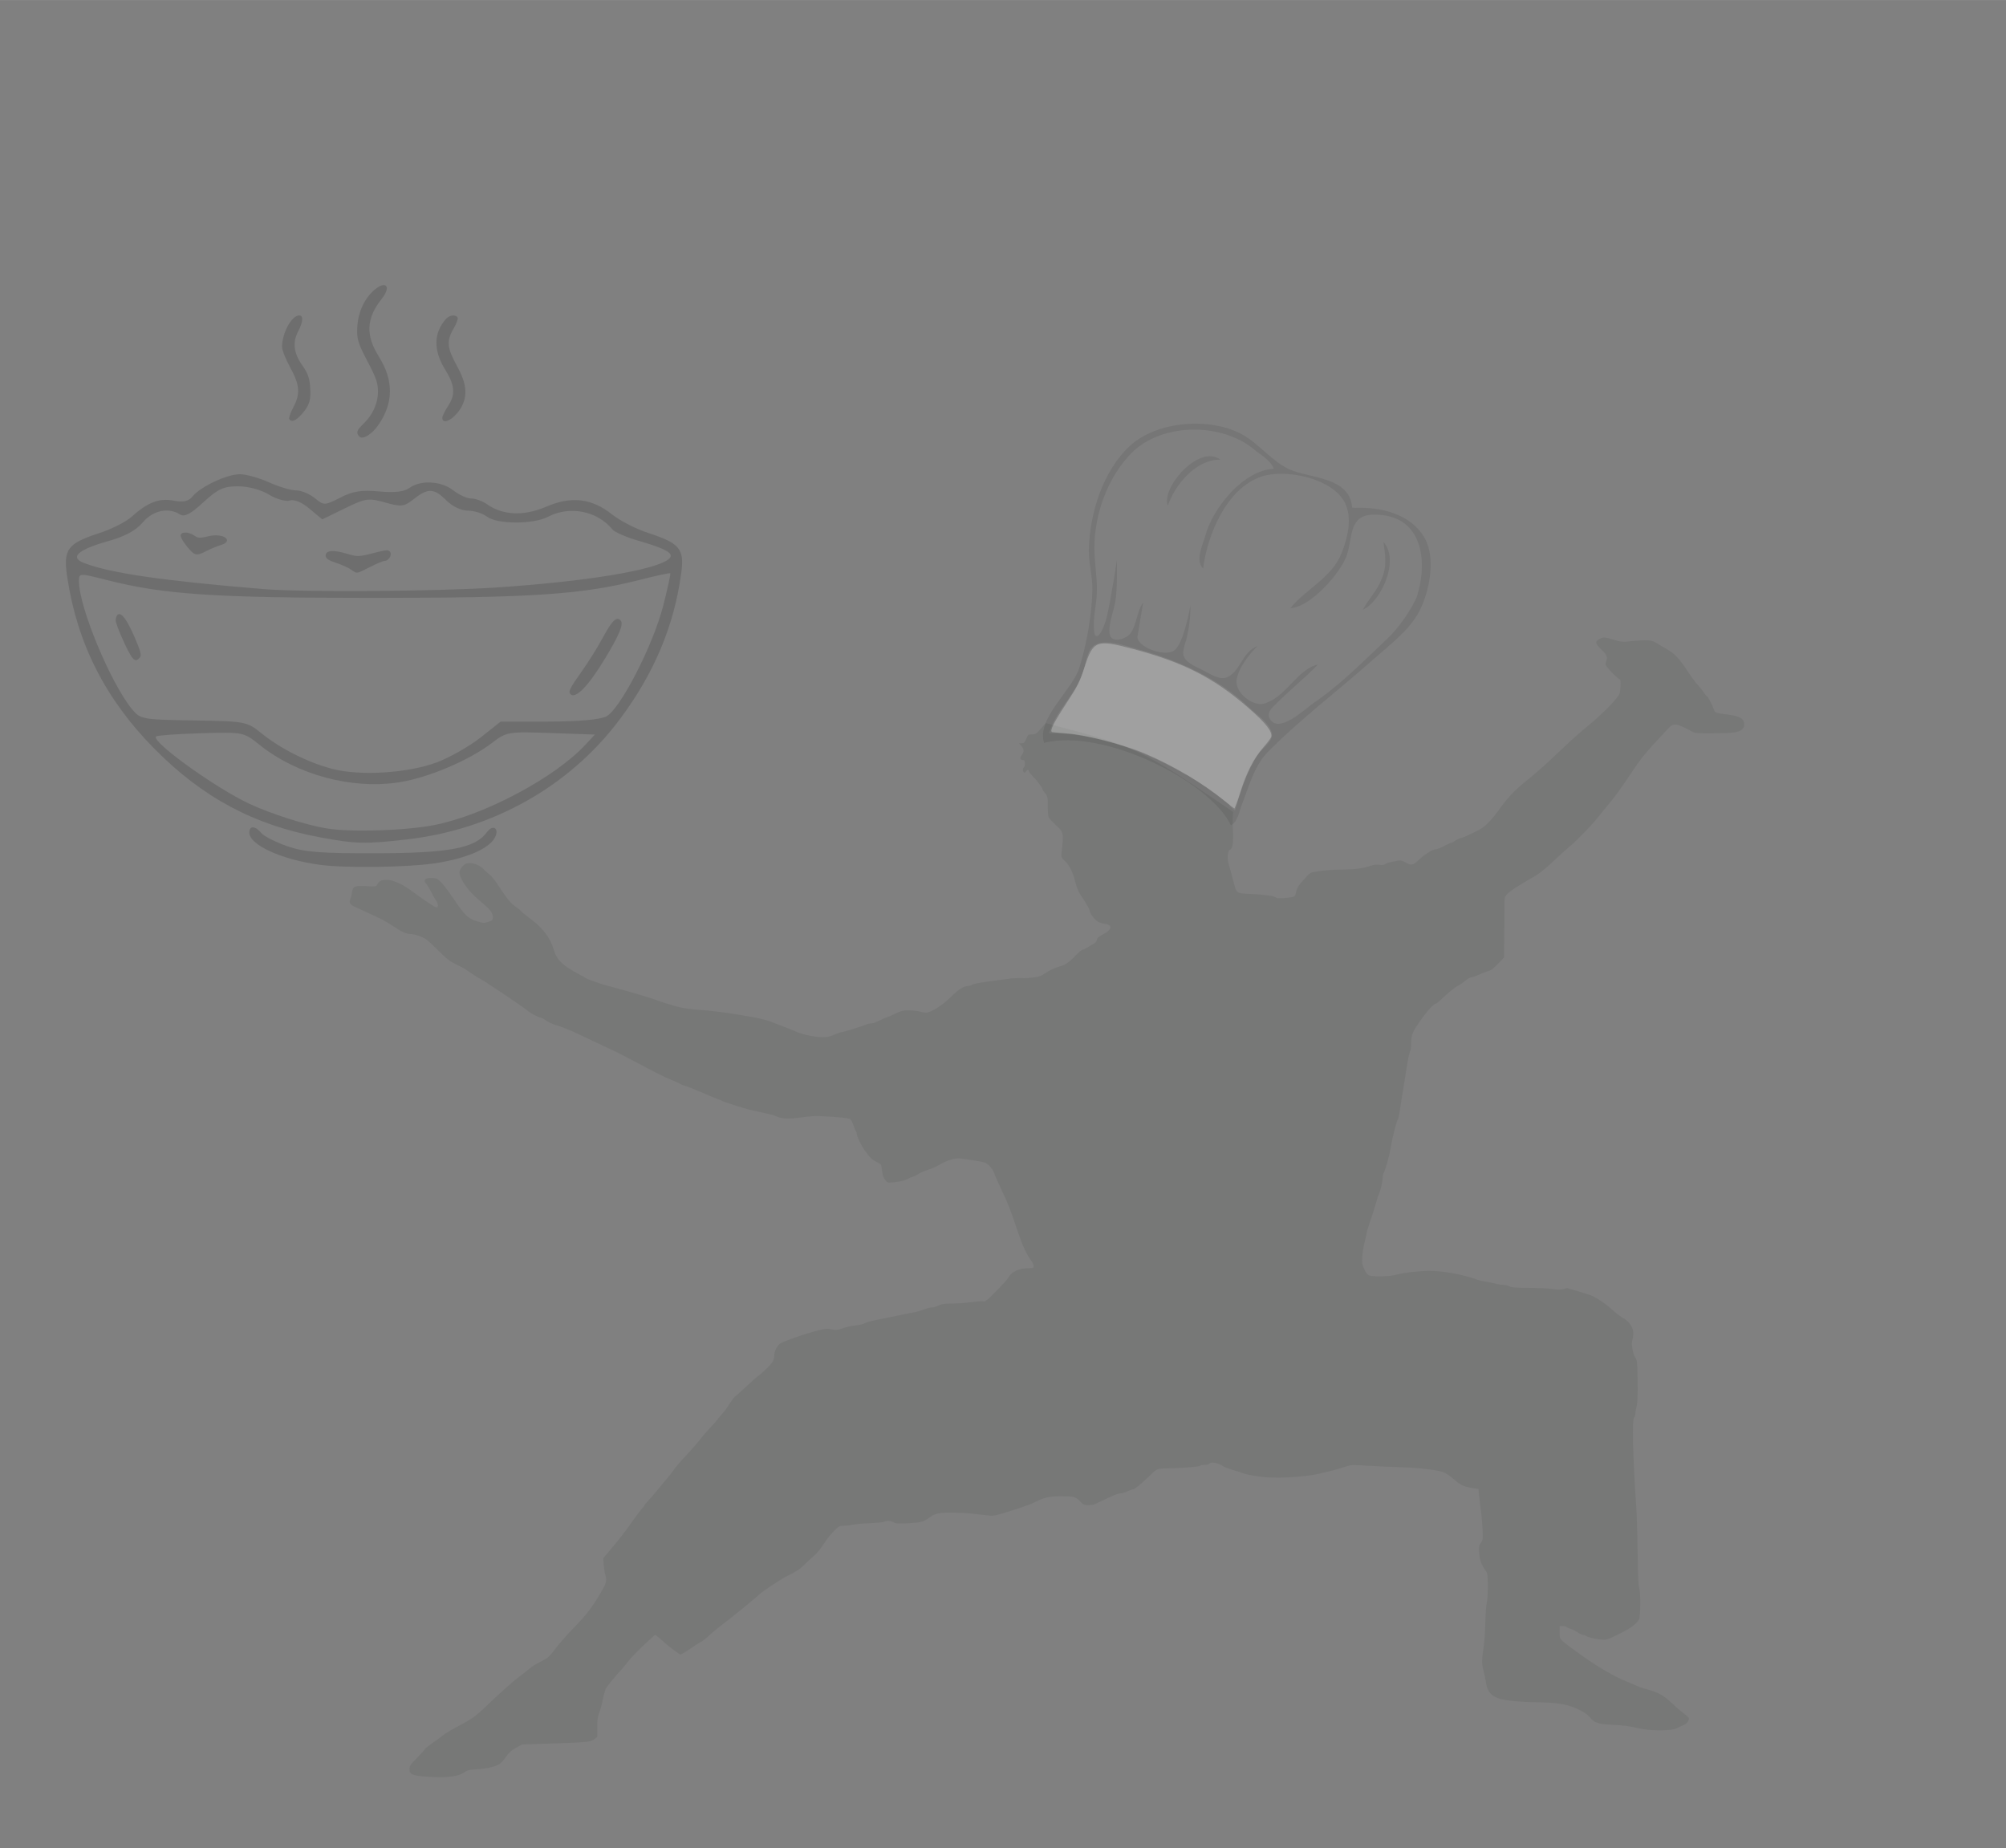 <?xml version="1.0" encoding="UTF-8" standalone="no"?>
<svg
   xmlns:dc="http://purl.org/dc/elements/1.1/"
   xmlns:cc="http://creativecommons.org/ns#"
   xmlns:rdf="http://www.w3.org/1999/02/22-rdf-syntax-ns#"
   xmlns:svg="http://www.w3.org/2000/svg"
   xmlns="http://www.w3.org/2000/svg"
   xmlns:sodipodi="http://sodipodi.sourceforge.net/DTD/sodipodi-0.dtd"
   xmlns:inkscape="http://www.inkscape.org/namespaces/inkscape"
   version="1.1"
   width="4.5in"
   height="4.146in"
   viewBox="0 0 432 398"
   id="svg39"
   sodipodi:docname="leaf-light-grey.svg"
   inkscape:version="0.92.3 (2405546, 2018-03-11)">
  <rect x="0" y="0" width="432" height="398" fill="#808080" stroke="none"/>
  <defs
     id="defs43" />
  <sodipodi:namedview
     pagecolor="#ffffff"
     bordercolor="#666666"
     borderopacity="1"
     objecttolerance="10"
     gridtolerance="10"
     guidetolerance="10"
     inkscape:pageopacity="0"
     inkscape:pageshadow="2"
     inkscape:window-width="1280"
     inkscape:window-height="961"
     id="namedview41"
     showgrid="false"
     units="in"
     inkscape:zoom="0.6951399"
     inkscape:cx="-21.634164"
     inkscape:cy="376.34893"
     inkscape:window-x="-8"
     inkscape:window-y="-8"
     inkscape:window-maximized="1"
     inkscape:current-layer="layer1" />
  <g
     id="layer1"
     transform="translate(0,-960)">
    <g
       style="fill:#000b00;fill-opacity:0.479;stroke-linejoin:miter;opacity:0.146"
       id="g14"
       transform="translate(-92.068,408.551)">
      <path
         d="m 436.625,688.994 v 9.5e-4 c -1.122,0.571 -1.06,1.017 0.296,2.306 1.227,1.166 1.41,1.635 0.995,2.71 -0.157,0.407 -0.121,0.63 0.233,1.079 0.747,0.948 2.498,2.646 2.752,2.646 0.127,0 0.201,0.551 0.148,1.545 -0.074,1.377 -0.162,1.636 -0.825,2.477 -1.241,1.573 -4.019,4.259 -6.266,6.076 -1.182,0.956 -3.133,2.667 -4.34,3.81 -1.207,1.143 -2.778,2.599 -3.472,3.26 -1.529,1.456 -4.031,3.63 -5.25,4.594 -2.316,1.831 -4.079,3.646 -5.483,5.61 -2.259,3.159 -3.534,4.428 -5.208,5.25 -0.782,0.384 -1.761,0.838 -2.159,1.037 -0.407,0.203 -1.018,0.437 -1.355,0.508 -0.362,0.077 -0.884,0.346 -1.206,0.571 -0.313,0.219 -0.657,0.402 -0.783,0.402 -0.106,0 -0.826,0.339 -1.609,0.741 -0.783,0.402 -1.63,0.741 -1.905,0.741 -0.593,0 -2.287,1.057 -3.536,2.223 -1.314,1.227 -1.665,1.3 -2.837,0.614 -0.67,-0.393 -1.146,-0.526 -1.545,-0.444 -0.322,0.066 -1.016,0.211 -1.567,0.318 -0.55,0.106 -1.144,0.316 -1.333,0.466 -0.213,0.168 -0.635,0.234 -1.27,0.148 -0.614,-0.083 -1.243,-0.026 -1.757,0.17 -1.54,0.587 -3.366,0.819 -6.288,0.847 -1.63,0.015 -3.831,0.172 -4.911,0.339 -1.926,0.298 -1.932,0.291 -2.858,1.355 -0.493,0.566 -1.04,1.183 -1.185,1.334 -0.405,0.421 -0.834,1.332 -0.995,2.117 -0.156,0.761 -0.254,0.785 -2.519,0.995 -0.931,0.086 -1.541,0.038 -1.715,-0.106 -0.441,-0.365 -2.413,-0.649 -5.462,-0.783 -3.217,-0.141 -3.027,0.021 -3.832,-3.133 -0.297,-1.164 -0.694,-2.606 -0.889,-3.197 -0.398,-1.208 -0.255,-2.988 0.233,-3.175 0.613,-0.236 0.812,-1.546 0.656,-4.445 -0.099,-1.842 -0.067,-3.113 0.085,-3.683 -20.352,-13.872 -20.352,-13.872 -40.391,-19.158 -2.102,2.45 -2.075,2.434 -2.964,2.434 -0.783,0 -0.856,0.039 -1.228,0.953 -0.326,0.801 -0.466,0.953 -0.974,0.953 l -0.614,0.011 0.445,0.455 c 0.677,0.741 0.739,1.311 0.212,2.032 -0.51,0.697 -0.423,1.101 0.233,1.101 0.318,0 0.402,0.148 0.402,0.72 0,0.403 -0.087,0.8 -0.212,0.868 -0.299,0.165 -0.278,0.894 0.021,1.08 0.145,0.09 0.336,-0.023 0.444,-0.212 0.231,-0.404 0.593,-0.445 0.593,-0.085 0,0.148 0.288,0.537 0.635,0.889 1.029,1.045 2.329,2.752 2.329,3.027 0,0.127 0.26,0.545 0.571,0.91 0.536,0.63 0.563,0.804 0.55,2.71 -0.008,1.122 0.081,2.246 0.191,2.455 0.123,0.235 0.757,0.915 1.439,1.546 1.837,1.698 1.836,1.692 1.333,6.054 -0.112,0.973 -0.06,1.055 0.741,1.8 0.977,0.907 1.739,2.476 2.265,4.657 0.215,0.889 0.664,1.985 1.037,2.541 1.278,1.9 2.032,3.218 2.032,3.556 0,0.487 1.085,1.896 1.736,2.286 0.302,0.181 0.994,0.409 1.545,0.487 1.714,0.24 1.523,1.267 -0.445,2.286 -0.975,0.505 -1.267,0.763 -1.312,1.186 -0.039,0.36 -0.301,0.647 -0.847,0.931 -0.428,0.224 -1.04,0.567 -1.355,0.783 -0.3,0.207 -0.677,0.381 -0.847,0.381 -0.148,0 -0.789,0.503 -1.397,1.143 -1.445,1.519 -2.287,2.114 -3.429,2.435 -1.271,0.357 -2.246,0.822 -3.387,1.588 -0.722,0.484 -1.312,0.702 -2.434,0.825 -0.804,0.088 -1.652,0.16 -1.842,0.148 -1.165,-0.073 -2.56,-0.013 -3.768,0.169 -0.761,0.115 -2.666,0.37 -4.234,0.572 -1.565,0.201 -3.07,0.486 -3.324,0.656 -0.254,0.17 -0.656,0.297 -0.868,0.297 -0.91,0 -2.117,0.762 -3.662,2.308 -1.842,1.842 -4.298,3.408 -5.398,3.408 -0.381,0 -0.956,-0.096 -1.27,-0.211 -0.321,-0.118 -1.291,-0.23 -2.18,-0.254 -1.461,-0.04 -1.777,0.045 -3.26,0.741 -0.909,0.426 -1.715,0.783 -1.799,0.783 -0.127,0 -1.776,0.745 -2.413,1.08 -0.21,0.11 -0.614,0.19 -0.91,0.19 -0.275,0 -0.826,0.127 -1.207,0.297 -0.952,0.423 -4.869,1.608 -5.25,1.608 -0.17,0 -0.821,0.243 -1.44,0.529 -0.842,0.391 -1.503,0.529 -2.477,0.529 -1.715,0 -4.343,-0.543 -5.821,-1.207 -1.019,-0.458 -1.994,-0.835 -5.398,-2.117 -1.486,-0.56 -2.477,-0.785 -6.986,-1.524 -3.366,-0.552 -5.546,-0.805 -8.997,-1.08 -1.863,-0.148 -3.491,-0.429 -4.657,-0.783 -0.993,-0.302 -2.135,-0.645 -2.541,-0.762 -0.399,-0.116 -1.016,-0.34 -1.376,-0.487 -0.888,-0.362 -6.433,-2.02 -9.949,-2.942 -1.162,-0.305 -2.308,-0.635 -2.54,-0.741 -0.233,-0.106 -0.89,-0.336 -1.482,-0.529 -0.573,-0.187 -1.142,-0.424 -1.27,-0.529 -0.105,-0.086 -0.875,-0.516 -1.694,-0.953 -3.436,-1.829 -4.668,-3.088 -5.292,-5.292 -0.688,-2.432 -2.349,-4.616 -5.123,-6.668 -0.973,-0.72 -1.813,-1.423 -1.905,-1.566 -0.099,-0.153 -0.634,-0.573 -1.185,-0.953 -1.015,-0.7 -1.866,-1.734 -3.832,-4.763 -0.575,-0.887 -1.376,-1.863 -1.799,-2.18 -0.423,-0.318 -0.901,-0.749 -1.08,-0.953 -0.753,-0.855 -1.969,-1.44 -2.985,-1.44 -0.847,0 -1.101,0.106 -1.651,0.656 -0.995,0.995 -0.915,1.887 0.381,3.832 1.032,1.548 1.859,2.396 4.319,4.487 1.351,1.148 1.897,1.989 1.799,2.837 -0.051,0.444 -0.235,0.606 -1.038,0.847 -0.891,0.267 -1.076,0.263 -2.456,-0.169 -1.859,-0.583 -2.581,-1.271 -4.869,-4.678 -1.735,-2.584 -2.922,-4.021 -3.641,-4.403 -0.636,-0.338 -2.244,-0.297 -2.561,0.085 -0.211,0.254 -0.171,0.445 0.254,0.995 0.295,0.382 0.805,1.228 1.122,1.863 0.318,0.635 0.754,1.424 0.974,1.736 0.479,0.682 0.529,1.439 0.063,1.439 -0.318,0 -2.44,-1.411 -5.271,-3.493 -2.122,-1.56 -4.064,-2.435 -5.441,-2.435 -1.228,0 -1.619,0.206 -2.075,1.059 -0.201,0.376 -0.403,0.408 -2.18,0.296 -2.604,-0.164 -3.038,10e-4 -3.218,1.334 -0.074,0.552 -0.244,1.222 -0.381,1.503 -0.287,0.587 -0.042,1.08 0.72,1.461 0.508,0.254 2.774,1.311 5.589,2.604 0.827,0.38 2.201,1.187 3.069,1.778 1.587,1.081 2.71,1.609 3.514,1.609 0.868,0 2.65,0.587 3.451,1.143 0.449,0.312 1.708,1.489 2.794,2.583 1.645,1.657 2.28,2.15 3.789,2.879 0.99,0.478 1.847,0.927 1.905,0.995 0.175,0.207 3.154,2.138 3.302,2.138 0.212,0 9.247,6.059 9.928,6.668 0.715,0.64 2.477,1.588 2.921,1.588 0.169,0 0.69,0.287 1.164,0.635 0.478,0.351 1.567,0.826 2.413,1.059 0.847,0.233 3.027,1.122 4.826,1.99 1.8,0.868 4.19,1.993 5.293,2.498 2.179,0.998 3.851,1.823 6.986,3.493 4.338,2.31 6.159,3.22 7.536,3.768 0.803,0.32 1.638,0.686 1.884,0.847 0.241,0.157 0.804,0.381 1.27,0.508 0.466,0.127 1.948,0.698 3.281,1.291 1.333,0.593 2.854,1.237 3.387,1.419 0.526,0.179 1.055,0.407 1.164,0.487 0.124,0.09 1.309,0.497 2.646,0.911 3.321,1.026 3.093,0.943 5.843,1.524 1.357,0.287 2.749,0.662 3.112,0.847 0.971,0.493 2.582,0.587 4.594,0.318 0.994,-0.133 2.413,-0.296 3.154,-0.36 1.461,-0.127 7.26,0.277 7.981,0.572 0.317,0.129 0.584,0.575 0.826,1.312 0.203,0.617 0.439,1.211 0.55,1.334 0.101,0.111 0.191,0.36 0.191,0.551 0,0.571 0.994,2.625 1.799,3.725 1.1,1.504 1.609,1.967 2.583,2.413 0.826,0.379 0.892,0.487 1.016,1.418 0.214,1.608 0.274,1.843 0.762,2.455 0.422,0.53 0.551,0.58 1.545,0.487 1.715,-0.161 2.518,-0.363 3.302,-0.783 0.401,-0.215 0.974,-0.445 1.27,-0.529 0.297,-0.085 0.779,-0.346 1.101,-0.571 0.313,-0.219 1.186,-0.59 1.948,-0.826 0.742,-0.23 1.869,-0.73 2.498,-1.101 1.636,-0.963 3.303,-1.489 4.424,-1.355 2.054,0.246 4.973,0.746 5.377,0.91 0.739,0.301 1.712,1.419 1.99,2.308 0.146,0.466 0.88,2.121 1.63,3.683 1.303,2.714 1.867,4.148 3.684,9.569 0.808,2.412 1.735,4.362 2.689,5.61 0.275,0.36 0.487,0.868 0.487,1.101 0,0.402 -0.127,0.466 -0.974,0.466 -2.138,0 -3.825,0.744 -4.445,1.969 -0.184,0.363 -1.38,1.69 -2.646,2.964 -2.036,2.049 -2.35,2.307 -2.879,2.201 -0.317,-0.063 -1.48,0.033 -2.583,0.19 -1.12,0.16 -2.963,0.297 -4.106,0.297 -1.651,0 -2.243,0.088 -2.9,0.423 -0.464,0.236 -1.122,0.423 -1.461,0.423 -0.36,0 -1.143,0.191 -1.757,0.445 -0.614,0.254 -1.59,0.517 -2.181,0.614 -0.573,0.094 -1.439,0.275 -1.905,0.381 -0.466,0.106 -1.652,0.354 -2.646,0.55 -4.806,0.947 -5.08,1.017 -6.351,1.567 -0.296,0.128 -1.059,0.264 -1.694,0.317 -0.636,0.053 -1.781,0.31 -2.54,0.571 -1.209,0.416 -1.502,0.46 -2.456,0.254 -0.909,-0.196 -1.378,-0.154 -2.667,0.17 -3.092,0.777 -8.062,2.523 -8.574,3.006 -0.632,0.597 -1.122,1.694 -1.122,2.541 0,0.338 -0.13,0.866 -0.297,1.185 -0.32,0.612 -2.219,2.504 -3.091,3.091 -0.292,0.197 -1.518,1.276 -2.731,2.413 -1.201,1.127 -2.286,2.096 -2.392,2.138 -0.106,0.042 -0.633,0.742 -1.143,1.545 -0.526,0.827 -1.143,1.693 -1.397,1.947 -0.233,0.233 -0.684,0.757 -0.995,1.165 -0.303,0.397 -1.164,1.397 -1.927,2.202 -0.762,0.804 -1.524,1.694 -1.693,1.947 -0.339,0.508 -2.434,2.922 -3.493,4.022 -1.101,1.144 -2.099,2.326 -2.689,3.197 -0.3,0.443 -0.789,1.053 -1.058,1.355 -0.26,0.291 -1.228,1.44 -2.117,2.54 -0.889,1.1 -1.91,2.281 -2.265,2.625 -0.365,0.354 -0.656,0.72 -0.656,0.825 0,0.106 -0.19,0.36 -0.424,0.572 -0.233,0.211 -1.023,1.222 -1.757,2.286 -1.617,2.345 -3.62,4.932 -5.377,6.964 l -1.312,1.524 0.106,1.439 c 0.063,0.783 0.211,1.715 0.318,2.054 0.486,1.545 0.267,2.125 -2.519,6.457 -0.918,1.427 -2.214,2.972 -4.064,4.869 -1.495,1.533 -3.36,3.646 -4.149,4.7 -1.286,1.719 -1.61,2.008 -2.943,2.667 -0.806,0.399 -1.804,0.969 -2.202,1.291 -0.385,0.312 -1.096,0.896 -1.588,1.27 -0.482,0.367 -1.246,0.978 -1.715,1.334 -1.119,0.851 -3.724,3.199 -6.351,5.716 -2.432,2.33 -3.158,2.851 -6.351,4.53 -1.274,0.67 -2.561,1.44 -2.858,1.694 -0.296,0.254 -1.314,1.014 -2.265,1.672 -0.976,0.675 -1.757,1.292 -1.757,1.376 0,0.085 -0.756,0.938 -1.694,1.884 -1.454,1.467 -1.694,1.82 -1.694,2.435 0,1.312 0.614,1.517 5.165,1.757 3.091,0.163 5.445,-0.184 6.584,-0.974 0.724,-0.502 1.101,-0.608 2.752,-0.698 2.202,-0.121 4.209,-0.619 4.975,-1.186 0.293,-0.216 0.891,-0.908 1.333,-1.545 0.616,-0.887 1.143,-1.355 2.117,-1.884 l 1.312,-0.72 4.34,-0.148 c 9.738,-0.318 10.415,-0.381 11.177,-0.953 l 0.677,-0.508 v -2.096 c 0,-1.545 0.09,-2.314 0.381,-3.006 0.217,-0.515 0.584,-1.776 0.783,-2.815 0.203,-1.056 0.516,-2.176 0.677,-2.498 0.262,-0.525 2.194,-2.865 3.514,-4.276 0.225,-0.24 0.653,-0.765 0.953,-1.165 0.844,-1.124 2.71,-3.049 4.53,-4.7 l 1.651,-1.482 0.572,0.466 c 0.339,0.254 0.924,0.77 1.334,1.143 1.241,1.13 3.302,2.667 3.557,2.667 0.127,0 1.146,-0.609 2.265,-1.376 1.104,-0.757 2.074,-1.376 2.138,-1.376 0.17,0 1.097,-0.746 2.096,-1.672 0.462,-0.428 1.414,-1.213 2.117,-1.736 1.858,-1.382 7.469,-5.953 8.468,-6.901 0.673,-0.639 4.568,-3.205 5.821,-3.832 2.176,-1.088 2.71,-1.418 3.684,-2.392 0.508,-0.508 1.456,-1.402 2.117,-1.969 0.673,-0.577 1.543,-1.631 2.032,-2.435 0.464,-0.763 1.402,-1.985 2.096,-2.71 1.212,-1.265 1.312,-1.334 2.286,-1.334 0.55,0 1.4,-0.096 1.863,-0.211 0.468,-0.117 2.117,-0.275 3.683,-0.339 1.567,-0.064 3.017,-0.208 3.218,-0.318 0.541,-0.294 1.335,-0.235 2.011,0.128 0.509,0.273 1.079,0.313 3.26,0.19 2.731,-0.153 3.178,-0.271 4.742,-1.44 0.363,-0.271 1.078,-0.579 1.609,-0.677 1.417,-0.262 5.102,-0.192 7.727,0.106 1.292,0.147 2.794,0.322 3.345,0.382 0.825,0.089 1.671,-0.108 4.763,-1.101 2.053,-0.659 4.044,-1.352 4.382,-1.525 2.563,-1.31 3.472,-1.545 6.182,-1.545 2.858,0 3.195,0.086 4.213,1.185 0.57,0.616 0.804,0.72 1.651,0.72 0.529,0 1.149,-0.073 1.355,-0.17 0.197,-0.093 0.889,-0.423 1.524,-0.719 0.635,-0.296 1.689,-0.792 2.35,-1.101 0.652,-0.305 1.44,-0.55 1.757,-0.55 0.318,0 0.972,-0.194 1.44,-0.423 0.485,-0.237 1.016,-0.423 1.185,-0.423 0.381,0 1.628,-1.019 3.62,-2.922 1.776,-1.696 1.228,-1.523 5.314,-1.651 2.71,-0.085 5.402,-0.335 5.61,-0.529 0.109,-0.102 0.55,-0.19 0.974,-0.19 0.445,0 0.859,-0.09 0.932,-0.212 0.308,-0.514 2.084,-0.203 3.069,0.55 0.179,0.137 1.037,0.466 1.905,0.72 0.868,0.254 1.737,0.527 1.905,0.614 0.446,0.231 2.157,0.607 3.959,0.868 3.173,0.459 9.293,0.165 12.765,-0.613 2.476,-0.555 4.402,-1.062 5.991,-1.61 0.93,-0.321 1.46,-0.314 4.975,-0.105 2.18,0.13 5.144,0.26 6.605,0.296 2.858,0.07 6.393,0.401 8.256,0.804 1.27,0.275 1.866,0.589 3.599,2.075 1.231,1.055 1.948,1.355 3.81,1.63 l 1.164,0.17 0.148,1.587 c 0.085,0.868 0.252,2.244 0.381,3.07 0.125,0.804 0.268,2.561 0.339,3.894 0.119,2.245 0.104,2.434 -0.339,3.028 -0.425,0.57 -0.469,0.847 -0.381,2.159 0.103,1.545 0.514,2.684 1.376,3.853 0.45,0.61 0.487,0.847 0.487,3.536 0,1.587 -0.102,3.134 -0.233,3.472 -0.123,0.319 -0.243,2.159 -0.296,4.086 -0.053,1.926 -0.197,4.148 -0.318,4.974 -0.473,3.239 -0.491,3.981 -0.106,5.399 0.207,0.763 0.44,1.884 0.529,2.477 0.419,2.795 1.651,3.682 5.716,4.128 1.333,0.146 3.916,0.281 5.715,0.296 3.154,0.027 5.501,0.326 7.091,0.932 1.966,0.749 3.241,1.501 3.937,2.35 0.955,1.163 1.799,1.422 4.954,1.566 2.37,0.109 3.301,0.238 5.927,0.825 2.201,0.492 6.687,0.461 7.706,-0.063 0.421,-0.217 1.121,-0.553 1.566,-0.741 0.761,-0.321 1.244,-1.036 1.059,-1.525 -0.047,-0.125 -0.52,-0.562 -1.059,-0.952 -0.542,-0.393 -1.642,-1.344 -2.477,-2.138 -1.769,-1.682 -2.965,-2.366 -5.06,-2.943 -0.827,-0.228 -1.713,-0.49 -1.948,-0.592 -1.565,-0.681 -2.034,-0.886 -3.006,-1.27 -2.563,-1.013 -6.754,-3.513 -10.521,-6.287 -3.938,-2.899 -3.726,-2.668 -3.726,-4.234 v -1.355 l 0.741,0.01 c 0.402,-0.01 0.741,0.053 0.741,0.159 0,0.085 0.383,0.269 0.825,0.403 0.468,0.141 1.189,0.503 1.63,0.804 0.427,0.291 0.931,0.529 1.143,0.529 0.19,0 0.425,0.061 0.508,0.148 0.299,0.315 1.779,0.691 3.112,0.825 1.398,0.141 1.442,0.133 3.832,-1.037 2.712,-1.328 3.774,-2.071 4.53,-3.218 0.387,-0.588 0.436,-5.818 0.064,-6.88 -0.177,-0.505 -0.271,-2.879 -0.318,-7.409 -0.038,-3.662 -0.177,-8.15 -0.297,-9.95 -0.769,-11.537 -0.931,-18.84 -0.444,-19.328 0.127,-0.127 0.233,-0.444 0.233,-0.719 0,-0.254 0.12,-0.976 0.275,-1.588 0.205,-0.806 0.271,-2.35 0.233,-5.526 -0.047,-3.916 -0.103,-4.447 -0.466,-4.974 -0.569,-0.828 -0.948,-2.92 -0.677,-3.853 0.619,-2.136 -0.149,-3.703 -2.371,-4.974 -0.445,-0.254 -1.248,-0.891 -1.8,-1.398 -1.269,-1.165 -2.768,-2.254 -4.297,-3.049 -0.63,-0.327 -5.616,-1.769 -5.616,-1.769 -0.723,0.325 -1.686,0.431 -3.19,0.203 -0.867,-0.132 -3.176,-0.224 -5.124,-0.232 -2.667,-0.012 -3.661,-0.086 -4.064,-0.318 -0.296,-0.17 -0.846,-0.307 -1.249,-0.317 -0.402,-0.01 -1.016,-0.085 -1.376,-0.19 -0.36,-0.106 -1.313,-0.316 -2.138,-0.445 -0.804,-0.125 -1.674,-0.312 -1.905,-0.403 -2.796,-1.095 -7.621,-2.013 -10.584,-1.99 -2.329,0.018 -5.589,0.401 -6.986,0.804 -1.313,0.379 -4.489,0.514 -5.758,0.233 -0.551,-0.122 -0.77,-0.356 -1.228,-1.334 -0.495,-1.055 -0.557,-1.377 -0.466,-2.794 0.057,-0.889 0.264,-2.22 0.466,-2.985 0.2,-0.76 0.414,-1.671 0.466,-2.012 0.054,-0.358 0.164,-0.827 0.254,-1.058 0.249,-0.637 1.642,-4.95 1.927,-6.034 0.138,-0.526 0.345,-1.151 0.466,-1.376 0.323,-0.601 0.79,-2.646 0.804,-3.493 0.007,-0.423 0.081,-0.849 0.169,-0.952 0.293,-0.342 1.258,-3.682 1.524,-5.292 0.136,-0.824 0.327,-1.818 0.423,-2.223 0.666,-2.792 0.919,-3.739 1.122,-3.98 0.136,-0.162 0.34,-1.164 0.487,-2.223 0.15,-1.079 0.326,-2.179 0.381,-2.477 0.093,-0.506 0.534,-3.132 0.995,-6.139 0.344,-2.243 0.641,-3.68 0.847,-4.064 0.112,-0.209 0.186,-0.868 0.19,-1.482 0.017,-2.159 0.199,-2.555 2.773,-6.097 0.919,-1.264 2.159,-2.54 2.477,-2.54 0.127,0 0.632,-0.384 1.143,-0.868 1.86,-1.76 3.218,-2.835 3.811,-3.091 0.339,-0.147 1.006,-0.604 1.482,-1.016 0.477,-0.414 1.079,-0.741 1.312,-0.741 0.254,0 0.929,-0.237 1.503,-0.508 0.591,-0.279 1.482,-0.635 1.99,-0.783 0.868,-0.254 1.122,-0.465 2.773,-2.18 l 0.741,-0.783 0.064,-5.652 c 0.021,-3.112 0.048,-6.076 0.042,-6.562 -0.016,-1.376 0.553,-1.837 6.752,-5.441 0.829,-0.482 2.408,-1.784 3.663,-2.985 1.222,-1.17 2.822,-2.617 3.578,-3.239 1.742,-1.432 4.575,-4.38 6.33,-6.562 0.764,-0.951 2.026,-2.525 2.815,-3.472 0.799,-0.958 2.521,-3.365 3.831,-5.335 2.648,-3.979 3.044,-4.471 8.129,-9.907 1.35,-1.443 1.738,-1.401 5.441,0.572 0.509,0.271 1.291,0.325 3.81,0.318 4.614,-0.014 6.098,-0.189 6.774,-0.825 0.425,-0.401 0.53,-0.677 0.487,-1.249 -0.083,-1.101 -0.972,-1.622 -3.282,-1.926 -2.983,-0.394 -2.97,-0.378 -3.238,-1.122 -0.388,-1.077 -1.355,-2.9 -1.524,-2.9 -0.084,0 -0.384,-0.358 -0.677,-0.804 -0.278,-0.422 -0.873,-1.159 -1.312,-1.63 -0.429,-0.46 -1.416,-1.801 -2.159,-2.943 -1.67,-2.563 -2.92,-3.898 -4.53,-4.763 -0.676,-0.363 -1.564,-0.894 -1.99,-1.185 -1.183,-0.809 -2.179,-0.857 -6.478,-0.402 -0.909,0.096 -1.544,0.018 -2.54,-0.297 -2.158,-0.681 -2.54,-0.719 -3.345,-0.317 v 9.5e-4 z"
         id="path12"
         inkscape:connector-curvature="0"
         style="fill:#000b00;fill-opacity:0.479"
         sodipodi:nodetypes="cccccsccscccsccccscscccccccccccccccccccccscccccsscccscsccccccccsccccccsccccscssscscccscscscscccscccccccccccccccsccccccccccscscscccccccsccccscscccccccccccccccccccsccccccccccccccccssccccscsccccccccccsccccccccccccccscccccccccccccccccscsccccccccccscccccccccscsccccccccsccccccccccsscscccscscccsccccccccccccccccccssccccccccccccccccccccsccsccscccccsccsccccccccccccccccccccscccccccccccccccscccscccccccccccccccccccscccccccccc" />
    </g>
    <g
       style="fill:#000000;fill-opacity:1;stroke-linejoin:miter"
       id="g16" />
    <g
       style="fill:#000000;fill-opacity:1;stroke-linejoin:miter"
       id="g20"
       transform="translate(-92.068,408.551)">
      <path
         d="m 397.095,530.754 0.417,1.251 0.417,1.251 -0.834,-2.503"
         id="path18"
         inkscape:connector-curvature="0" />
    </g>
    <g
       style="fill:#000000;fill-opacity:0;stroke-linejoin:miter"
       id="g32"
       transform="translate(-92.068,408.551)">
      <path
         d="m 380.251,818.62 v 0 2.6e-4 l -2.53,-2.526 c 0.205,-3e-4 0.425,-3e-4 0.628,-3e-4 v 0 c 11.632,0 28.297,-0.352 28.297,14.425 v 0 c 0,0.741 -0.044,1.51 -0.132,2.305 v 0 c -0.617,5.591 -3.493,13.077 -6.1,19.912 v 0 c -2.594,6.801 -4.916,12.944 -5.371,17.074 v 0 c -0.362,3.28 0.509,3.259 0.959,3.316 h -3e-5 c 0.134,0.017 0.296,0.028 0.49,0.028 v 0 c 6.405,0 23.183,-9.557 37.83,-18.002 v 0 c 7.571,-4.365 14.481,-8.36 18.192,-9.785 h -2e-5 c 0.989,-0.38 1.985,-0.674 2.888,-0.716 h 1.9e-4 c 0.074,-0.003 0.149,-0.005 0.225,-0.005 v 0 c 1.511,0 3.38,0.948 3.38,3.213 v 0 c 0,0.41 -0.07,0.783 -0.153,1.093 l -2.438,-0.661 v 0 l 2.477,0.495 -3e-5,2e-4 -0.039,0.166 c -1.27,4.684 -14.533,17.404 -24.684,25.774 v 0 c -4.419,3.644 -8.507,6.673 -11.991,9.256 v 0 c -2.662,1.973 -4.929,3.655 -6.775,5.177 v 0 c -3.729,3.074 -4.726,4.747 -4.714,5.784 v 0 c 0.042,3.445 8.326,8.131 20.153,14.183 1.242,0.636 1.734,2.158 1.098,3.4 -0.636,1.242 -2.158,1.734 -3.4,1.098 v 0 c -9.636,-4.931 -22.814,-11.227 -22.903,-18.62 v 0 c -0.046,-3.803 3.151,-6.94 6.552,-9.744 h 3e-5 c 1.968,-1.622 4.351,-3.388 6.981,-5.337 h 3e-5 c 3.488,-2.586 7.479,-5.545 11.786,-9.095 v 0 c 10.829,-8.928 22.282,-20.468 23.022,-23.197 l -0.039,0.166 3e-5,-2.3e-4 2.477,0.495 v 0 l -2.438,-0.661 c 0.003,-0.011 -0.022,0.074 -0.022,0.229 v 0 c 0,1.377 1.33,1.839 1.673,1.839 v 0 c 0.007,0 0.01,-1.4e-4 0.01,-1.8e-4 h 1.5e-4 c -0.083,0.004 -0.472,0.063 -1.311,0.386 h -3e-5 c -3.236,1.243 -9.679,4.948 -17.48,9.446 v 0 c -13.721,7.911 -32.191,18.677 -40.354,18.677 v 0 c -0.375,0 -0.75,-0.02 -1.121,-0.067 v 0 c -5.084,-0.64 -5.749,-5.265 -5.35,-8.883 v 0 c 0.544,-4.932 3.188,-11.807 5.673,-18.32 v 0 c 2.708,-7.099 5.27,-13.871 5.799,-18.666 v 0 c 0.069,-0.628 0.102,-1.211 0.102,-1.751 v 0 c 0,-8.656 -8.904,-9.372 -23.245,-9.372 v 0 c -0.206,0 -0.417,10e-5 -0.621,4e-4 -0.671,9e-4 -1.314,-0.265 -1.789,-0.739 -0.475,-0.474 -0.741,-1.117 -0.741,-1.788 v 0 -2.6e-4 c 0,-1.395 1.131,-2.526 2.526,-2.526 1.395,0 2.526,1.131 2.526,2.526 z"
         id="path30"
         inkscape:connector-curvature="0"
         style="fill:#000000;fill-opacity:0" />
    </g>
    <g
       id="g901"
       transform="matrix(0.362,0,0,0.362,-4.521,911.186)"
       style="opacity:0.14">
      <path
         inkscape:connector-curvature="0"
         id="path833"
         d="m 203.043,649.315 c -22.887,-3.035 -42.239,-11.835 -42.239,-19.207 0,-4.257 3.496,-4.138 7.131,0.242 1.592,1.919 8.514,5.449 15.381,7.844 10.217,3.565 19.942,4.332 53.519,4.223 43.225,-0.14 58.374,-3.051 65.321,-12.551 3.836,-5.246 7.831,-1.862 4.424,3.749 -3.961,6.524 -17.759,12.217 -35.995,14.852 -16.308,2.357 -52.718,2.814 -67.542,0.848 z"
         style="fill:#000000;fill-opacity:1;fill-rule:nonzero;stroke:none;stroke-width:22.64;stroke-miterlimit:4;stroke-dasharray:none;stroke-opacity:1" />
      <path
         inkscape:connector-curvature="0"
         id="path837"
         d="M 203.043,632.963 C 163.606,625.685 132.975,609.288 104.083,579.986 75.308,550.803 58.543,517.841 52.573,478.709 c -2.623,-17.189 -0.232,-20.524 19.239,-26.844 7.129,-2.314 15.678,-6.657 18.996,-9.65 9.508,-8.577 16.311,-11.189 24.929,-9.572 5.81,1.09 8.86,0.417 11.27,-2.487 4.939,-5.951 20.622,-13.29 28.271,-13.23 3.704,0.029 11.469,2.201 17.255,4.827 5.787,2.626 12.998,4.774 16.025,4.774 3.027,0 8.052,2.064 11.167,4.586 5.573,4.513 5.817,4.508 15.226,-0.292 7.452,-3.802 12.544,-4.608 23.073,-3.653 9.37,0.85 14.914,0.199 18.088,-2.122 6.59,-4.819 18.919,-4.117 26.036,1.481 3.375,2.655 8.168,4.827 10.65,4.827 2.482,0 6.711,1.539 9.397,3.421 9.501,6.654 21.902,7.189 35.097,1.512 15.114,-6.502 27.202,-5.082 39.425,4.632 4.675,3.715 14.216,8.612 21.202,10.882 19.091,6.202 21.796,9.495 19.811,24.118 -4.256,31.348 -16.206,59.698 -36.665,86.981 -29.756,39.682 -75.317,65.38 -126.307,71.243 -25.017,2.876 -30.404,2.753 -51.713,-1.179 z m 68.288,-7.437 c 29.704,-5.986 71.289,-28.151 89.413,-47.658 l 5.639,-6.07 -26.156,-0.906 c -25.546,-0.885 -26.361,-0.749 -34.972,5.826 -13.68,10.445 -37.879,20.727 -55.187,23.447 -28.096,4.417 -60.755,-4.313 -83.148,-22.226 -9.563,-7.649 -9.597,-7.656 -34.998,-6.918 -13.984,0.407 -25.962,1.273 -26.617,1.925 -2.988,2.973 35.3,30.578 55.499,40.014 12.839,5.997 33.426,12.574 45.86,14.65 14.539,2.428 47.56,1.363 64.668,-2.084 z m 1.11,-37.225 c 7.636,-2.88 19.28,-9.502 25.876,-14.715 l 11.992,-9.479 28.432,-0.035 c 17.93,-0.022 30.64,-1.153 34.411,-3.061 8.225,-4.162 27.87,-42.327 33.878,-65.816 2.641,-10.328 4.529,-19.029 4.196,-19.336 -0.334,-0.307 -8.388,1.429 -17.898,3.858 -34.357,8.776 -63.835,10.774 -158.907,10.774 -94.563,0 -124.46,-2.001 -158.303,-10.596 -16.638,-4.225 -16.688,-4.223 -16.659,0.765 0.089,15.529 18.922,60.792 31.709,76.207 4.825,5.817 6.138,6.052 36.491,6.537 30.805,0.492 31.675,0.654 40.209,7.512 11.754,9.446 27.808,17.516 42.417,21.323 16.549,4.313 45.072,2.506 62.157,-3.937 z m 34.431,-103.94 c 54.421,-3.537 96.538,-10.519 103.727,-17.194 3.226,-2.996 -1.697,-5.881 -18.082,-10.597 -7.301,-2.102 -14.361,-5.155 -15.689,-6.785 -8.997,-11.047 -25.392,-14.282 -38.291,-7.555 -8.838,4.609 -30.247,4.555 -36.391,-0.092 -2.577,-1.949 -7.687,-3.544 -11.355,-3.544 -3.896,0 -9.179,-2.509 -12.704,-6.034 -7.364,-7.364 -10.935,-7.535 -19.333,-0.93 -5.931,4.665 -7.411,4.847 -17.182,2.111 -9.934,-2.781 -11.638,-2.531 -24.035,3.534 l -13.343,6.528 -7.488,-6.301 c -4.623,-3.89 -9.148,-5.774 -11.826,-4.924 -2.386,0.757 -7.965,-0.834 -12.397,-3.536 -4.774,-2.911 -12.261,-4.917 -18.371,-4.922 -8.655,-0.007 -11.969,1.518 -20.621,9.493 -7.532,6.942 -11.256,8.903 -13.825,7.278 -7.001,-4.428 -16.213,-2.475 -22.269,4.722 -4.056,4.821 -10.539,8.32 -20.69,11.168 -17.991,5.048 -22.986,9.643 -14.139,13.007 15.879,6.037 46.909,10.537 106.682,15.47 23.214,1.916 102.256,1.399 137.621,-0.899 z"
         style="fill:#000000;fill-opacity:1;fill-rule:nonzero;stroke:none;stroke-width:22.64;stroke-miterlimit:4;stroke-dasharray:none;stroke-opacity:1" />
      <path
         inkscape:connector-curvature="0"
         id="path839"
         d="m 351.687,547.577 c -1.147,-1.382 0.066,-3.798 6.209,-12.38 4.199,-5.865 10.044,-15.164 12.99,-20.664 5.716,-10.671 8.513,-13.365 10.898,-10.492 1.774,2.137 -0.916,8.581 -9.496,22.756 -10.019,16.551 -17.689,24.288 -20.601,20.78 z"
         style="fill:#000000;fill-opacity:1;fill-rule:nonzero;stroke:none;stroke-width:11.32;stroke-miterlimit:4;stroke-dasharray:none;stroke-opacity:1" />
      <path
         inkscape:connector-curvature="0"
         id="path841"
         d="m 221.311,473.659 c -1.624,-1.138 -5.682,-2.958 -9.018,-4.046 -4.457,-1.453 -6.065,-2.584 -6.065,-4.267 0,-3.172 4.425,-3.572 12.617,-1.139 6.35,1.885 7.156,1.867 15.744,-0.36 7.796,-2.022 9.19,-2.105 10.052,-0.601 1.117,1.95 -1.013,5.241 -3.392,5.241 -0.821,0 -4.692,1.622 -8.602,3.605 -8.407,4.263 -7.638,4.157 -11.336,1.567 z"
         style="fill:#000000;fill-opacity:1;fill-rule:nonzero;stroke:none;stroke-width:11.32;stroke-miterlimit:4;stroke-dasharray:none;stroke-opacity:1" />
      <path
         inkscape:connector-curvature="0"
         id="path847"
         d="m 123.861,460.098 c -2.157,-2.598 -3.922,-5.576 -3.922,-6.616 0,-2.452 4.655,-2.481 8.126,-0.05 2.193,1.536 3.55,1.609 8.184,0.442 9.255,-2.33 16.049,2.793 7.125,5.372 -1.937,0.56 -5.53,2.053 -7.985,3.319 -6.106,3.148 -7.031,2.95 -11.528,-2.467 z"
         style="fill:#000000;fill-opacity:1;fill-rule:nonzero;stroke:none;stroke-width:11.32;stroke-miterlimit:4;stroke-dasharray:none;stroke-opacity:1" />
      <path
         inkscape:connector-curvature="0"
         id="path849"
         d="m 226.335,394.581 c -2.189,-2.189 -1.694,-3.809 2.33,-7.632 5.551,-5.273 8.682,-12.218 8.682,-19.254 0,-4.983 -1.118,-8.203 -6.207,-17.871 -5.195,-9.872 -6.207,-12.83 -6.207,-18.157 0,-8.737 3.066,-16.971 8.411,-22.59 7.636,-8.027 12.935,-4.94 6.174,3.597 -9.168,11.576 -9.634,21.532 -1.609,34.361 8.839,14.129 8.729,27.494 -0.333,40.618 -3.786,5.484 -9.292,8.877 -11.242,6.928 z"
         style="fill:#000000;fill-opacity:1;fill-rule:nonzero;stroke:none;stroke-width:11.32;stroke-miterlimit:4;stroke-dasharray:none;stroke-opacity:1" />
      <path
         inkscape:connector-curvature="0"
         id="path851"
         d="m 184.561,384.099 c -0.379,-0.613 0.675,-3.681 2.342,-6.817 4.371,-8.221 3.984,-13.376 -1.796,-23.907 -2.655,-4.838 -4.827,-10.316 -4.827,-12.173 0,-8.269 5.7,-18.743 10.2,-18.743 2.613,0 2.336,3.856 -0.697,9.674 -3.387,6.498 -2.525,12.986 2.69,20.248 2.918,4.064 4.07,7.125 4.463,11.859 0.693,8.358 -0.222,11.594 -4.73,16.729 -3.695,4.208 -6.316,5.282 -7.645,3.131 z"
         style="fill:#000000;fill-opacity:1;fill-rule:nonzero;stroke:none;stroke-width:11.32;stroke-miterlimit:4;stroke-dasharray:none;stroke-opacity:1" />
      <path
         inkscape:connector-curvature="0"
         id="path853"
         d="m 275.621,383.378 c 0,-1.01 1.482,-4.076 3.294,-6.813 4.633,-7.002 4.25,-12.391 -1.552,-21.79 -7.141,-11.569 -7.005,-21.757 0.401,-30.204 2.048,-2.336 5.738,-2.799 6.931,-0.869 0.422,0.684 -0.632,3.631 -2.342,6.551 -4.327,7.383 -3.968,11.475 1.943,22.184 5.642,10.22 6.486,17.183 2.92,24.079 -3.69,7.136 -11.595,11.814 -11.595,6.863 z"
         style="fill:#000000;fill-opacity:1;fill-rule:nonzero;stroke:none;stroke-width:11.32;stroke-miterlimit:4;stroke-dasharray:none;stroke-opacity:1" />
      <path
         inkscape:connector-curvature="0"
         id="path855"
         d="m 91.213,526.098 c -2.514,-3.03 -9.893,-19.592 -9.893,-22.206 0,-1.473 0.598,-3.048 1.329,-3.499 2.174,-1.343 5.394,3.077 10.046,13.789 3.407,7.844 4.074,10.466 2.994,11.767 -1.721,2.074 -2.848,2.112 -4.476,0.15 z"
         style="fill:#000000;fill-opacity:1;fill-rule:nonzero;stroke:none;stroke-width:11.32;stroke-miterlimit:4;stroke-dasharray:none;stroke-opacity:1" />
    </g>
    <g
       id="g913"
       transform="rotate(14.48,-1321.409,564.589)"
       inkscape:transform-center-x="1.0172151"
       style="opacity:0.252">
      <path
         id="path2"
         d="m 366.164,650.058 c -2.171,-6.368 -10.34,-3.751 -15.195,-4.611 -4.017,-0.712 -7.631,-3.678 -11.639,-4.714 -7.576,-1.959 -18.5,1.752 -22.777,8.356 -4.357,6.728 -4.799,16.329 -3.01,23.924 0.658,2.793 2.184,5.287 2.866,8.082 1.261,5.167 1.769,11.819 1.495,17.135 -0.254,4.931 -6.233,12.822 -3.311,17.458 11.709,-6.364 36.737,-0.861 43.386,7.115 1.282,-1.061 0.98,-3.368 1.165,-4.851 0.488,-3.926 0.511,-8.807 2.523,-12.285 5.013,-8.665 11.357,-16.58 16.931,-24.894 2.535,-3.78 6.044,-8.086 7.115,-12.609 1.114,-4.71 0.68,-12.144 -2.86,-15.732 -4.162,-4.218 -10.719,-4.062 -15.938,-2.516 m -19.179,-3.736 c -6.302,1.96 -10.658,11.559 -10.669,17.781 -0.075,1.998 -0.777,5.648 1.293,6.789 -0.905,-7.158 0.511,-17.867 7.168,-22.26 4.587,-3.028 15.01,-3.528 18.893,0.956 2.409,2.783 2.427,7.164 2.006,10.635 -0.687,5.662 -5.482,9.383 -7.7,14.225 4.045,-1.139 8.688,-10.155 8.9,-14.225 0.214,-4.092 -1.734,-8.344 3.385,-9.722 10.236,-2.756 13.857,6.643 13.459,14.755 -0.441,3.014 -2.126,7.541 -3.778,10.162 -3.7,5.872 -7.333,12.244 -11.929,17.458 -1.466,1.663 -5.831,8.893 -8.545,5.621 -0.928,-1.12 0.275,-2.689 0.87,-3.681 2.05,-3.421 4.379,-6.544 6.366,-10.022 -3.972,1.954 -4.851,8.497 -9.052,10.989 -2.201,1.305 -6.575,-0.631 -7.01,-3.235 -0.444,-2.662 1.189,-6.182 2.484,-8.401 -2.902,2.142 -2.169,6.219 -4.652,8.165 -1.301,1.02 -3.674,0.257 -5.081,-0.093 -1.512,-0.376 -3.848,-0.549 -4.944,-1.772 -0.814,-0.909 -0.516,-2.593 -0.518,-3.714 -0.005,-2.519 -0.328,-5.009 -0.97,-7.436 0,0 0.725,8.162 -0.924,10.243 -1.562,1.971 -7.953,1.356 -8.443,-0.873 l -0.656,-7.43 c -0.851,2.334 -0.112,4.848 -0.96,7.106 -0.512,1.363 -3.428,3.277 -4.341,1.247 -0.825,-1.835 -0.36,-5.04 -0.552,-7.06 -0.268,-2.818 -1.193,-5.972 -1.906,-8.729 0,0 0.92,8.552 0.969,12.609 0.021,1.764 -0.509,5.7 -1.722,3.882 -1.344,-3.49 -0.925,-5.583 -1.8,-9.167 -0.657,-2.689 -2.102,-5.948 -2.788,-8.618 -1.799,-6.998 -1.076,-15.316 2.541,-21.661 4.66,-8.173 17.22,-11.393 25.431,-7.518 1.708,0.806 4.103,1.359 5.173,2.992 m -20.368,12.932 0.252,0.429 c 0.382,-4.797 3.434,-11.179 8.477,-12.391 -4.974,-2.068 -10.385,7.96 -8.729,11.962 m 47.201,-3.556 c 1.071,2.611 2.117,5.01 1.571,7.918 -0.206,2.319 -1.699,4.988 -2.218,7.276 3.392,-2.821 4.988,-12.294 0.647,-15.195 m -16.488,64.013 c -12.084,-6.358 -29.54,-9.703 -42.998,-6.143 0.231,-5.044 3.451,-9.495 3.849,-14.548 0.135,-1.711 -0.434,-4.863 0.869,-6.239 1.997,-2.109 6.873,-1.55 9.507,-1.519 8.674,0.103 18.222,1.721 25.864,6.004 1.944,1.09 5.024,2.08 6.266,4.031 1.106,1.736 -1.061,3.853 -1.624,5.482 -1.296,3.753 -1.73,8.957 -1.733,12.932 m -2.792,0.399 c 12.919,-7.903 -58.414,-14.765 -20.686,-8.382 8.642,0.358 12.804,4.111 20.686,8.382 z"
         inkscape:connector-curvature="0"
         style="stroke-width:0.323;opacity:0.318"
         sodipodi:nodetypes="cccccccccccccccccccccccccccccccscccccccccccsccccsccccccccccccccccccccccc" />
      <path
         inkscape:connector-curvature="0"
         id="path909"
         d="m 355.556,718.166 c -5.637,-2.596 -12.663,-4.657 -19.3,-5.661 -4.824,-0.73 -13.263,-0.746 -17.218,-0.033 -1.645,0.296 -3.137,0.539 -3.314,0.539 -0.654,0 -0.284,-1.827 1.338,-6.595 1.488,-4.374 1.685,-5.283 1.891,-8.703 0.362,-6.006 0.979,-6.443 9.008,-6.394 11.421,0.07 18.527,1.658 27.465,6.135 4.345,2.177 6.214,3.608 6.214,4.757 0,0.258 -0.491,1.447 -1.091,2.643 -1.41,2.81 -2.151,6.13 -2.379,10.662 -0.101,2.001 -0.271,3.627 -0.378,3.614 -0.107,-0.013 -1.113,-0.447 -2.235,-0.964 z"
         style="fill:#ffffff;fill-opacity:1;fill-rule:nonzero;stroke:none;stroke-width:3.033;stroke-miterlimit:4;stroke-dasharray:none;stroke-opacity:1" />
    </g>
  </g>
</svg>

